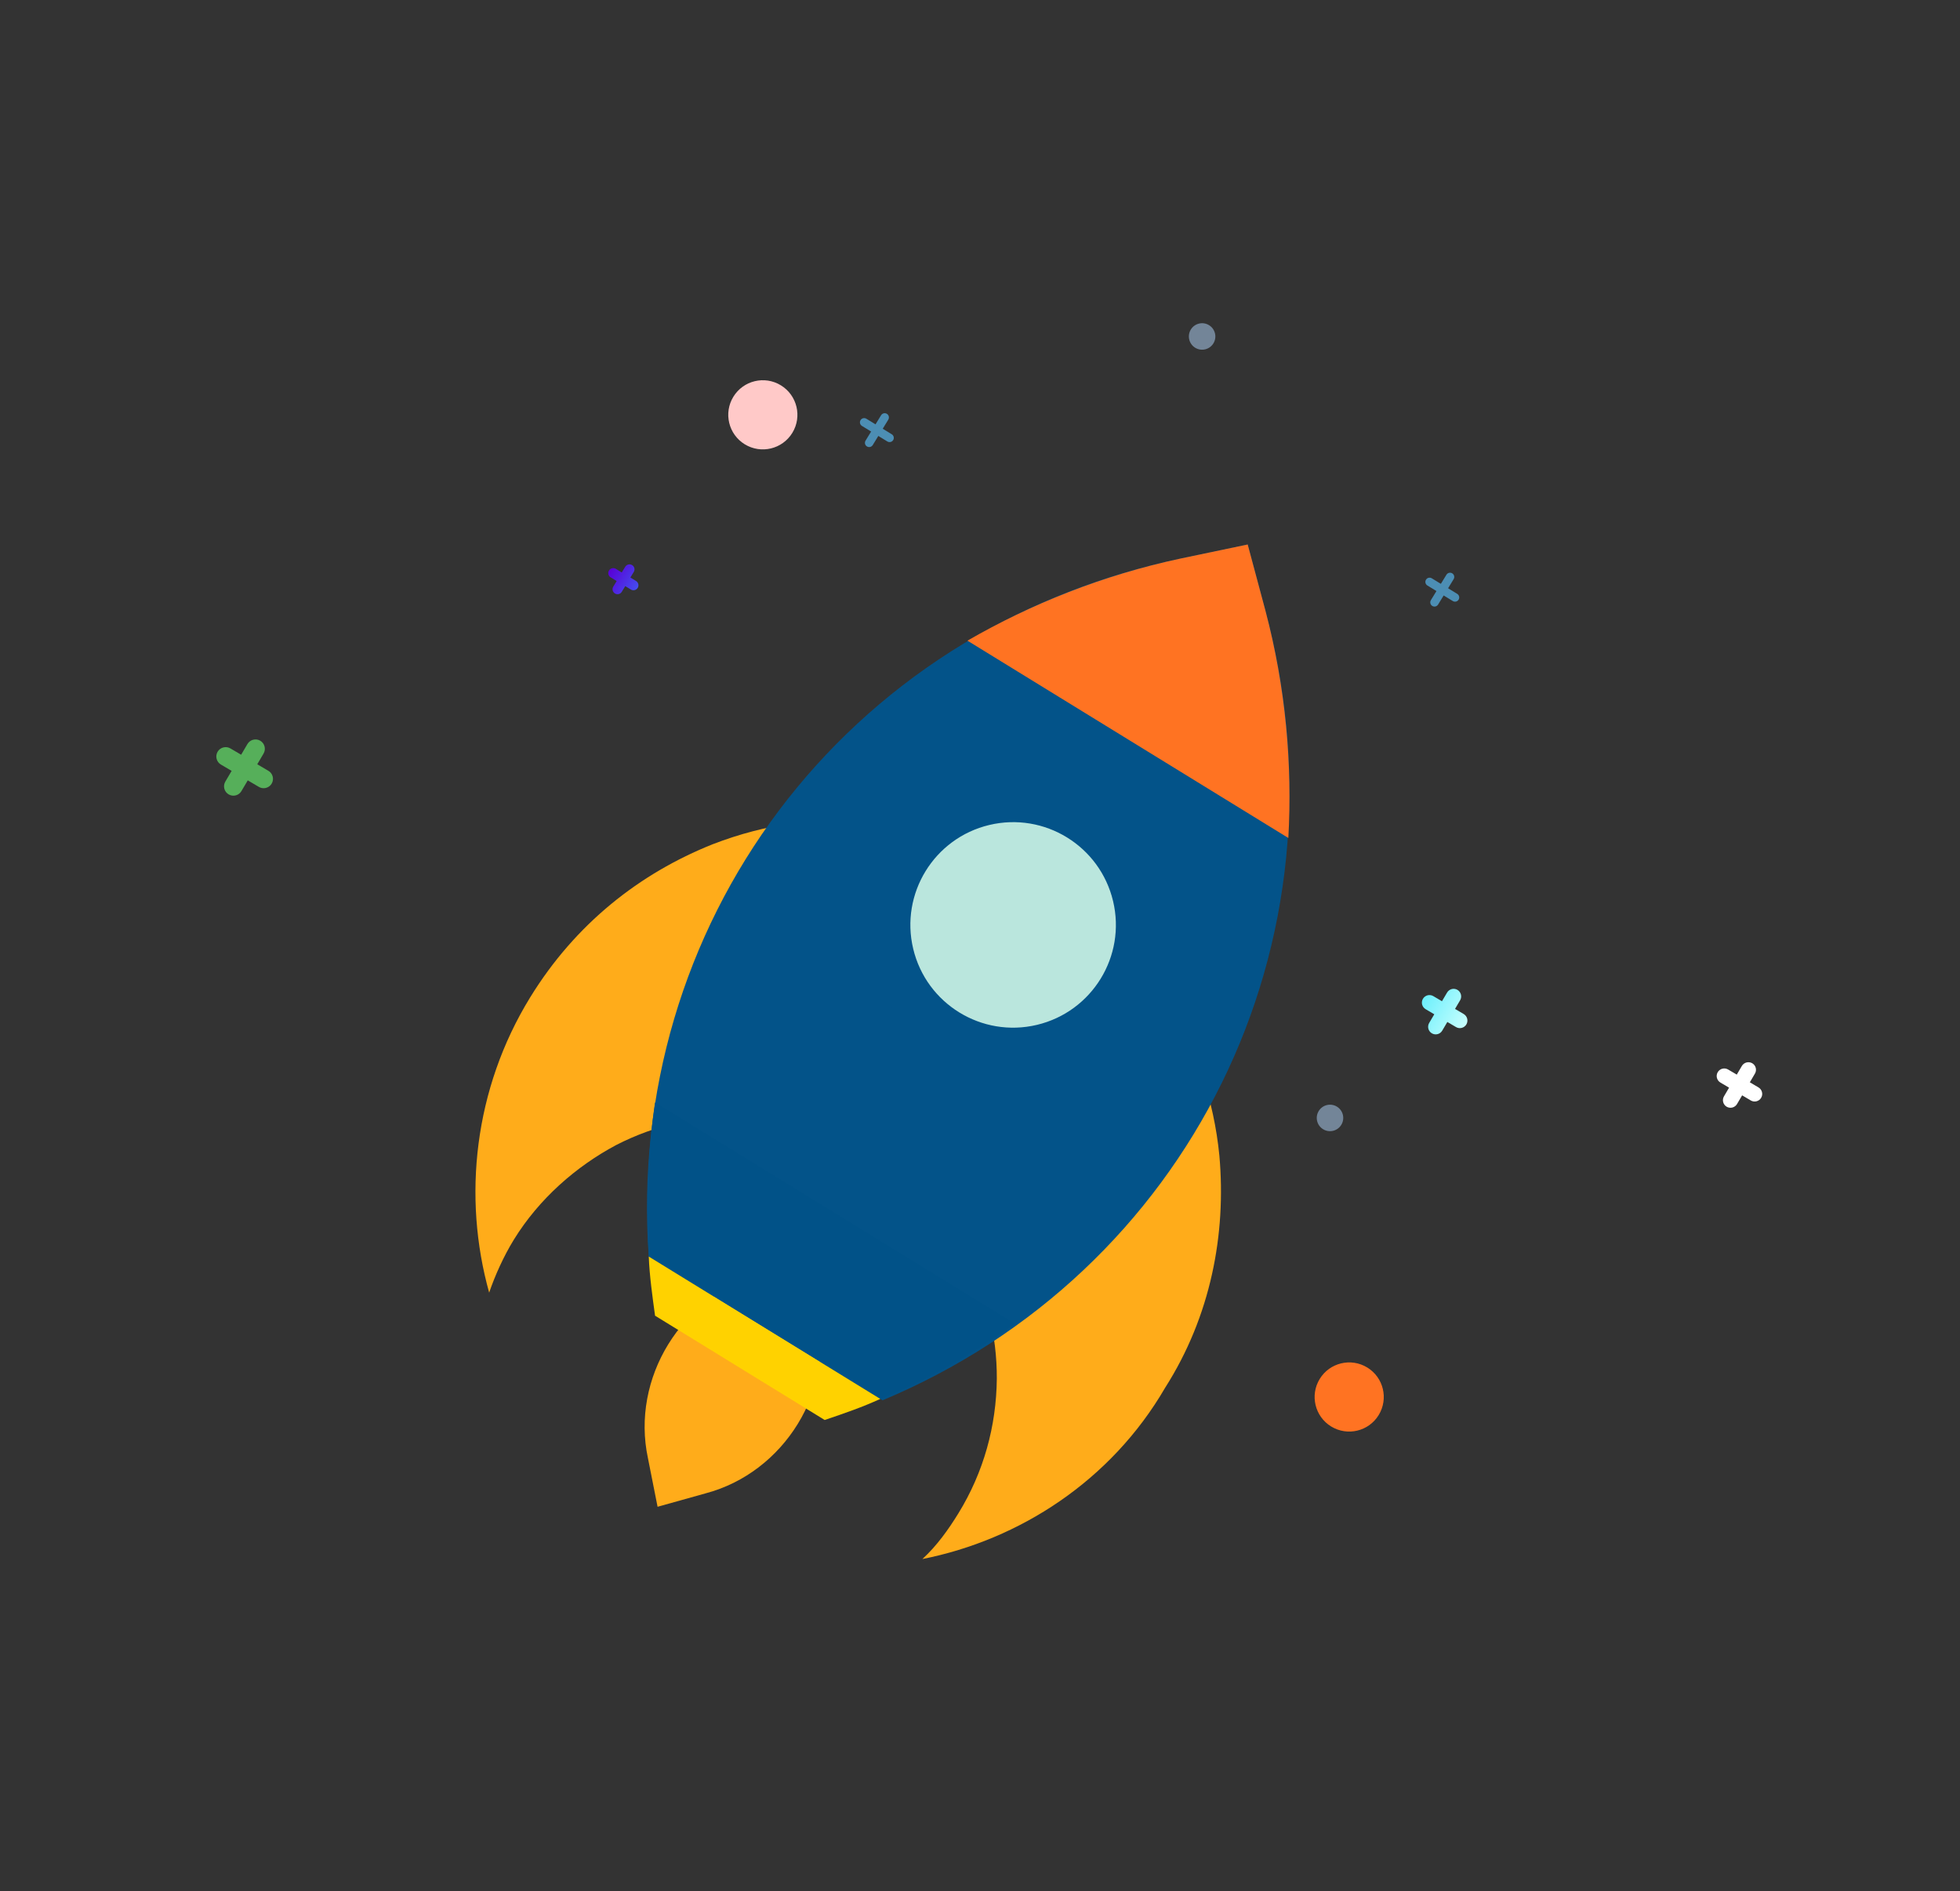 <svg width="284" height="274" viewBox="0 0 284 274" fill="none" xmlns="http://www.w3.org/2000/svg">
<rect x="0" y="0" width="284" height="274" fill="#333333" stroke="none"/>
<path d="M192.883 206.696C195.244 208.14 198.328 207.397 199.771 205.037C201.215 202.676 200.472 199.592 198.112 198.148C195.751 196.704 192.667 197.447 191.223 199.808C189.78 202.168 190.523 205.252 192.883 206.696Z" fill="#FF7322"/>
<path d="M107.919 64.38C110.28 65.824 113.364 65.081 114.808 62.721C116.252 60.36 115.508 57.276 113.148 55.832C110.788 54.388 107.704 55.131 106.26 57.492C104.816 59.852 105.559 62.936 107.919 64.38Z" fill="#FFC9C8"/>
<path d="M38.827 111.653L37.277 110.74L38.191 109.187C38.373 108.877 38.424 108.507 38.334 108.159C38.244 107.811 38.02 107.513 37.71 107.33C37.557 107.239 37.387 107.18 37.211 107.155C37.034 107.13 36.855 107.141 36.682 107.185C36.51 107.23 36.348 107.308 36.206 107.415C36.063 107.523 35.944 107.657 35.853 107.81L34.941 109.36L33.388 108.446C33.077 108.263 32.708 108.211 32.359 108.302C32.011 108.392 31.713 108.617 31.53 108.927C31.348 109.237 31.296 109.607 31.386 109.955C31.476 110.303 31.701 110.601 32.011 110.784L33.564 111.698L32.65 113.252C32.559 113.405 32.5 113.574 32.475 113.75C32.45 113.926 32.46 114.105 32.504 114.277C32.549 114.449 32.627 114.611 32.734 114.753C32.842 114.895 32.976 115.014 33.129 115.104C33.282 115.194 33.452 115.254 33.628 115.279C33.804 115.304 33.984 115.294 34.156 115.25C34.328 115.206 34.49 115.128 34.632 115.021C34.775 114.914 34.894 114.78 34.984 114.626L35.899 113.073L37.452 113.987C37.606 114.088 37.778 114.157 37.959 114.19C38.14 114.222 38.326 114.217 38.505 114.176C38.684 114.134 38.853 114.057 39.001 113.948C39.149 113.839 39.274 113.701 39.367 113.543C39.46 113.384 39.52 113.208 39.544 113.026C39.567 112.844 39.553 112.658 39.502 112.482C39.452 112.305 39.366 112.14 39.25 111.998C39.133 111.855 38.99 111.738 38.827 111.653Z" fill="#56AF5A"/>
<path d="M212.087 146.931L210.83 146.189L211.57 144.936C211.717 144.684 211.758 144.385 211.686 144.103C211.613 143.821 211.432 143.579 211.182 143.43C211.058 143.357 210.921 143.309 210.778 143.289C210.635 143.269 210.49 143.278 210.35 143.314C210.211 143.35 210.08 143.413 209.965 143.5C209.85 143.587 209.753 143.696 209.68 143.82L208.938 145.077L207.681 144.335C207.557 144.262 207.42 144.214 207.277 144.194C207.134 144.174 206.989 144.182 206.849 144.218C206.71 144.254 206.579 144.318 206.464 144.405C206.349 144.491 206.252 144.6 206.179 144.724C206.106 144.848 206.058 144.986 206.038 145.129C206.018 145.271 206.026 145.417 206.062 145.556C206.099 145.696 206.162 145.827 206.249 145.942C206.336 146.057 206.444 146.154 206.568 146.227L207.825 146.969L207.083 148.225C207.01 148.35 206.962 148.487 206.942 148.63C206.922 148.772 206.931 148.918 206.967 149.057C207.003 149.197 207.066 149.328 207.153 149.443C207.24 149.558 207.349 149.655 207.473 149.728C207.597 149.801 207.735 149.849 207.877 149.869C208.02 149.889 208.165 149.88 208.305 149.844C208.444 149.808 208.575 149.745 208.69 149.658C208.805 149.571 208.902 149.462 208.975 149.338L209.717 148.081L210.971 148.821C211.095 148.894 211.232 148.943 211.375 148.963C211.518 148.983 211.663 148.975 211.802 148.939C211.942 148.903 212.073 148.84 212.188 148.753C212.303 148.667 212.4 148.558 212.474 148.434C212.547 148.31 212.595 148.173 212.615 148.03C212.635 147.887 212.627 147.742 212.591 147.602C212.555 147.463 212.492 147.332 212.406 147.217C212.319 147.101 212.211 147.004 212.087 146.931Z" fill="url(#paint0_linear_593_1895)"/>
<path d="M92.158 84.182L91.339 83.681L91.84 82.862C91.936 82.696 91.963 82.5 91.915 82.314C91.867 82.129 91.747 81.971 91.582 81.873C91.417 81.777 91.219 81.749 91.034 81.797C90.848 81.845 90.689 81.964 90.591 82.129L90.09 82.948L89.271 82.447C89.189 82.391 89.096 82.352 88.999 82.332C88.901 82.313 88.801 82.314 88.704 82.336C88.607 82.357 88.515 82.398 88.435 82.457C88.354 82.515 88.287 82.589 88.236 82.675C88.186 82.76 88.153 82.856 88.141 82.954C88.129 83.053 88.137 83.153 88.165 83.248C88.194 83.344 88.241 83.432 88.305 83.508C88.369 83.584 88.448 83.646 88.537 83.691L89.356 84.192L88.855 85.011C88.806 85.093 88.775 85.183 88.762 85.277C88.748 85.371 88.754 85.467 88.778 85.558C88.802 85.65 88.844 85.737 88.901 85.812C88.958 85.888 89.03 85.951 89.112 85.999C89.193 86.048 89.284 86.08 89.377 86.093C89.471 86.107 89.567 86.101 89.658 86.078C89.75 86.054 89.836 86.013 89.912 85.955C89.987 85.898 90.051 85.827 90.098 85.745L90.599 84.926L91.418 85.427C91.584 85.524 91.781 85.552 91.967 85.504C92.153 85.456 92.312 85.337 92.41 85.171C92.507 85.006 92.535 84.808 92.487 84.623C92.44 84.437 92.32 84.277 92.154 84.18L92.158 84.182Z" fill="url(#paint1_linear_593_1895)"/>
<path d="M254.8 157.564L253.547 156.824L254.285 155.565C254.359 155.442 254.407 155.304 254.427 155.162C254.448 155.019 254.44 154.874 254.404 154.735C254.368 154.596 254.305 154.465 254.218 154.35C254.132 154.235 254.023 154.138 253.899 154.065C253.648 153.918 253.348 153.877 253.066 153.949C252.785 154.022 252.543 154.203 252.393 154.453L251.655 155.711L250.398 154.969C250.147 154.822 249.848 154.78 249.566 154.853C249.284 154.926 249.043 155.108 248.896 155.359C248.748 155.61 248.706 155.909 248.779 156.191C248.852 156.473 249.034 156.714 249.285 156.861L250.539 157.601L249.802 158.857C249.729 158.981 249.68 159.118 249.66 159.261C249.639 159.403 249.647 159.549 249.683 159.688C249.718 159.828 249.781 159.959 249.868 160.075C249.954 160.19 250.062 160.287 250.186 160.361C250.438 160.508 250.737 160.55 251.019 160.478C251.302 160.405 251.543 160.224 251.692 159.973L252.431 158.714L253.687 159.456C253.812 159.529 253.949 159.577 254.092 159.597C254.235 159.617 254.38 159.609 254.519 159.572C254.659 159.536 254.79 159.473 254.905 159.386C255.02 159.299 255.117 159.191 255.19 159.066C255.263 158.942 255.311 158.805 255.331 158.662C255.351 158.519 255.342 158.374 255.306 158.235C255.27 158.095 255.207 157.964 255.12 157.849C255.033 157.734 254.924 157.637 254.8 157.564Z" fill="white"/>
<path d="M118.528 189.828L117.134 182.792L110.225 184.723C98.757 187.741 91.405 199.698 93.887 211.294L95.281 218.33L102.19 216.399C113.658 213.381 121.01 201.424 118.528 189.828Z" fill="#FFAC1A"/>
<path d="M133.653 225.902C135.747 223.986 137.444 221.597 138.874 219.272C142.55 213.294 144.362 206.626 144.436 199.806C144.508 187.035 138.092 174.393 126.467 167.245C114.843 160.097 100.666 160.076 89.302 165.904C83.517 168.984 78.117 173.673 74.44 179.652C73.011 181.976 71.709 184.838 70.88 187.303C67.018 173.486 68.66 157.789 76.829 144.503C83.365 133.875 92.672 126.554 103.284 122.323C118.595 116.404 136.17 117.599 151.115 126.789C166.061 135.979 175.122 151.391 176.686 167.457C177.698 178.836 175.429 190.715 168.83 201.075C160.993 214.564 147.726 223.113 133.653 225.902Z" fill="#FFAC1A"/>
<path d="M127.88 202.901C171.948 184.456 196.338 136.976 183.358 88.486L180.787 78.896L171.069 80.93C121.94 91.228 90.576 134.42 94.002 182.07L127.88 202.901Z" fill="#035389"/>
<path d="M94.916 159.745C93.833 167.089 93.619 174.509 94.004 182.07L127.55 202.697C134.535 199.897 140.996 196.089 147.061 191.808L94.916 159.745Z" fill="#015288"/>
<path d="M186.679 121.423C187.263 110.797 186.314 99.686 183.36 88.486L180.789 78.896L171.071 80.93C159.743 83.348 149.4 87.515 140.181 92.831L186.679 121.423Z" fill="#FF7322"/>
<path d="M94.006 182.073C94.109 184.883 94.544 187.897 94.916 190.642L119.493 205.755C122.379 204.783 124.997 203.876 127.551 202.7L94.006 182.073Z" fill="#FFD200"/>
<path d="M159.654 150.916C168.988 143.821 170.802 130.502 163.706 121.168C156.611 111.835 143.292 110.021 133.959 117.116C124.625 124.212 122.811 137.531 129.907 146.864C137.002 156.198 150.321 158.012 159.654 150.916Z" fill="#035389"/>
<path d="M161.282 130.566C163.189 138.563 158.252 146.593 150.254 148.501C142.256 150.408 134.226 145.47 132.319 137.472C130.412 129.475 135.349 121.445 143.347 119.538C151.345 117.63 159.375 122.568 161.282 130.566Z" fill="#BAE6DD"/>
<path d="M125.619 64.69C125.331 64.514 125.24 64.137 125.416 63.849L127.669 60.166C127.845 59.878 128.222 59.787 128.51 59.963C128.798 60.14 128.889 60.517 128.713 60.805L126.46 64.487C126.284 64.775 125.907 64.866 125.619 64.69Z" fill="#4C8EB4"/>
<path d="M128.578 63.97L124.895 61.718C124.607 61.541 124.516 61.164 124.692 60.876C124.869 60.588 125.246 60.497 125.534 60.673L129.217 62.926C129.505 63.102 129.596 63.48 129.42 63.768C129.243 64.056 128.866 64.147 128.578 63.97Z" fill="#4C8EB4"/>
<path d="M207.536 87.802C207.248 87.626 207.157 87.249 207.333 86.961L209.586 83.278C209.762 82.99 210.139 82.9 210.427 83.076C210.715 83.252 210.806 83.629 210.63 83.917L208.377 87.6C208.201 87.888 207.824 87.978 207.536 87.802Z" fill="#4C8EB4"/>
<path d="M210.509 87.092L206.826 84.839C206.538 84.663 206.447 84.286 206.623 83.998C206.799 83.71 207.176 83.619 207.464 83.795L211.147 86.048C211.435 86.224 211.526 86.601 211.35 86.889C211.174 87.177 210.797 87.268 210.509 87.092Z" fill="#4C8EB4"/>
<path d="M173.182 50.389C174.086 50.942 175.267 50.657 175.82 49.754C176.373 48.85 176.088 47.669 175.184 47.116C174.281 46.563 173.1 46.847 172.547 47.751C171.994 48.655 172.278 49.836 173.182 50.389Z" fill="#738598"/>
<path d="M191.713 163.623C192.617 164.176 193.798 163.892 194.351 162.988C194.904 162.084 194.62 160.903 193.716 160.35C192.812 159.797 191.631 160.082 191.078 160.986C190.525 161.89 190.81 163.071 191.713 163.623Z" fill="#738598"/>
<defs>
<linearGradient id="paint0_linear_593_1895" x1="206.166" y1="144.735" x2="212.459" y2="148.442" gradientUnits="userSpaceOnUse">
<stop stop-color="#6CEFFC"/>
<stop offset="1" stop-color="#C7FFFE"/>
</linearGradient>
<linearGradient id="paint1_linear_593_1895" x1="88.288" y1="82.695" x2="92.393" y2="85.206" gradientUnits="userSpaceOnUse">
<stop stop-color="#5900D7"/>
<stop offset="1" stop-color="#454DEF"/>
</linearGradient>
</defs>
</svg>
